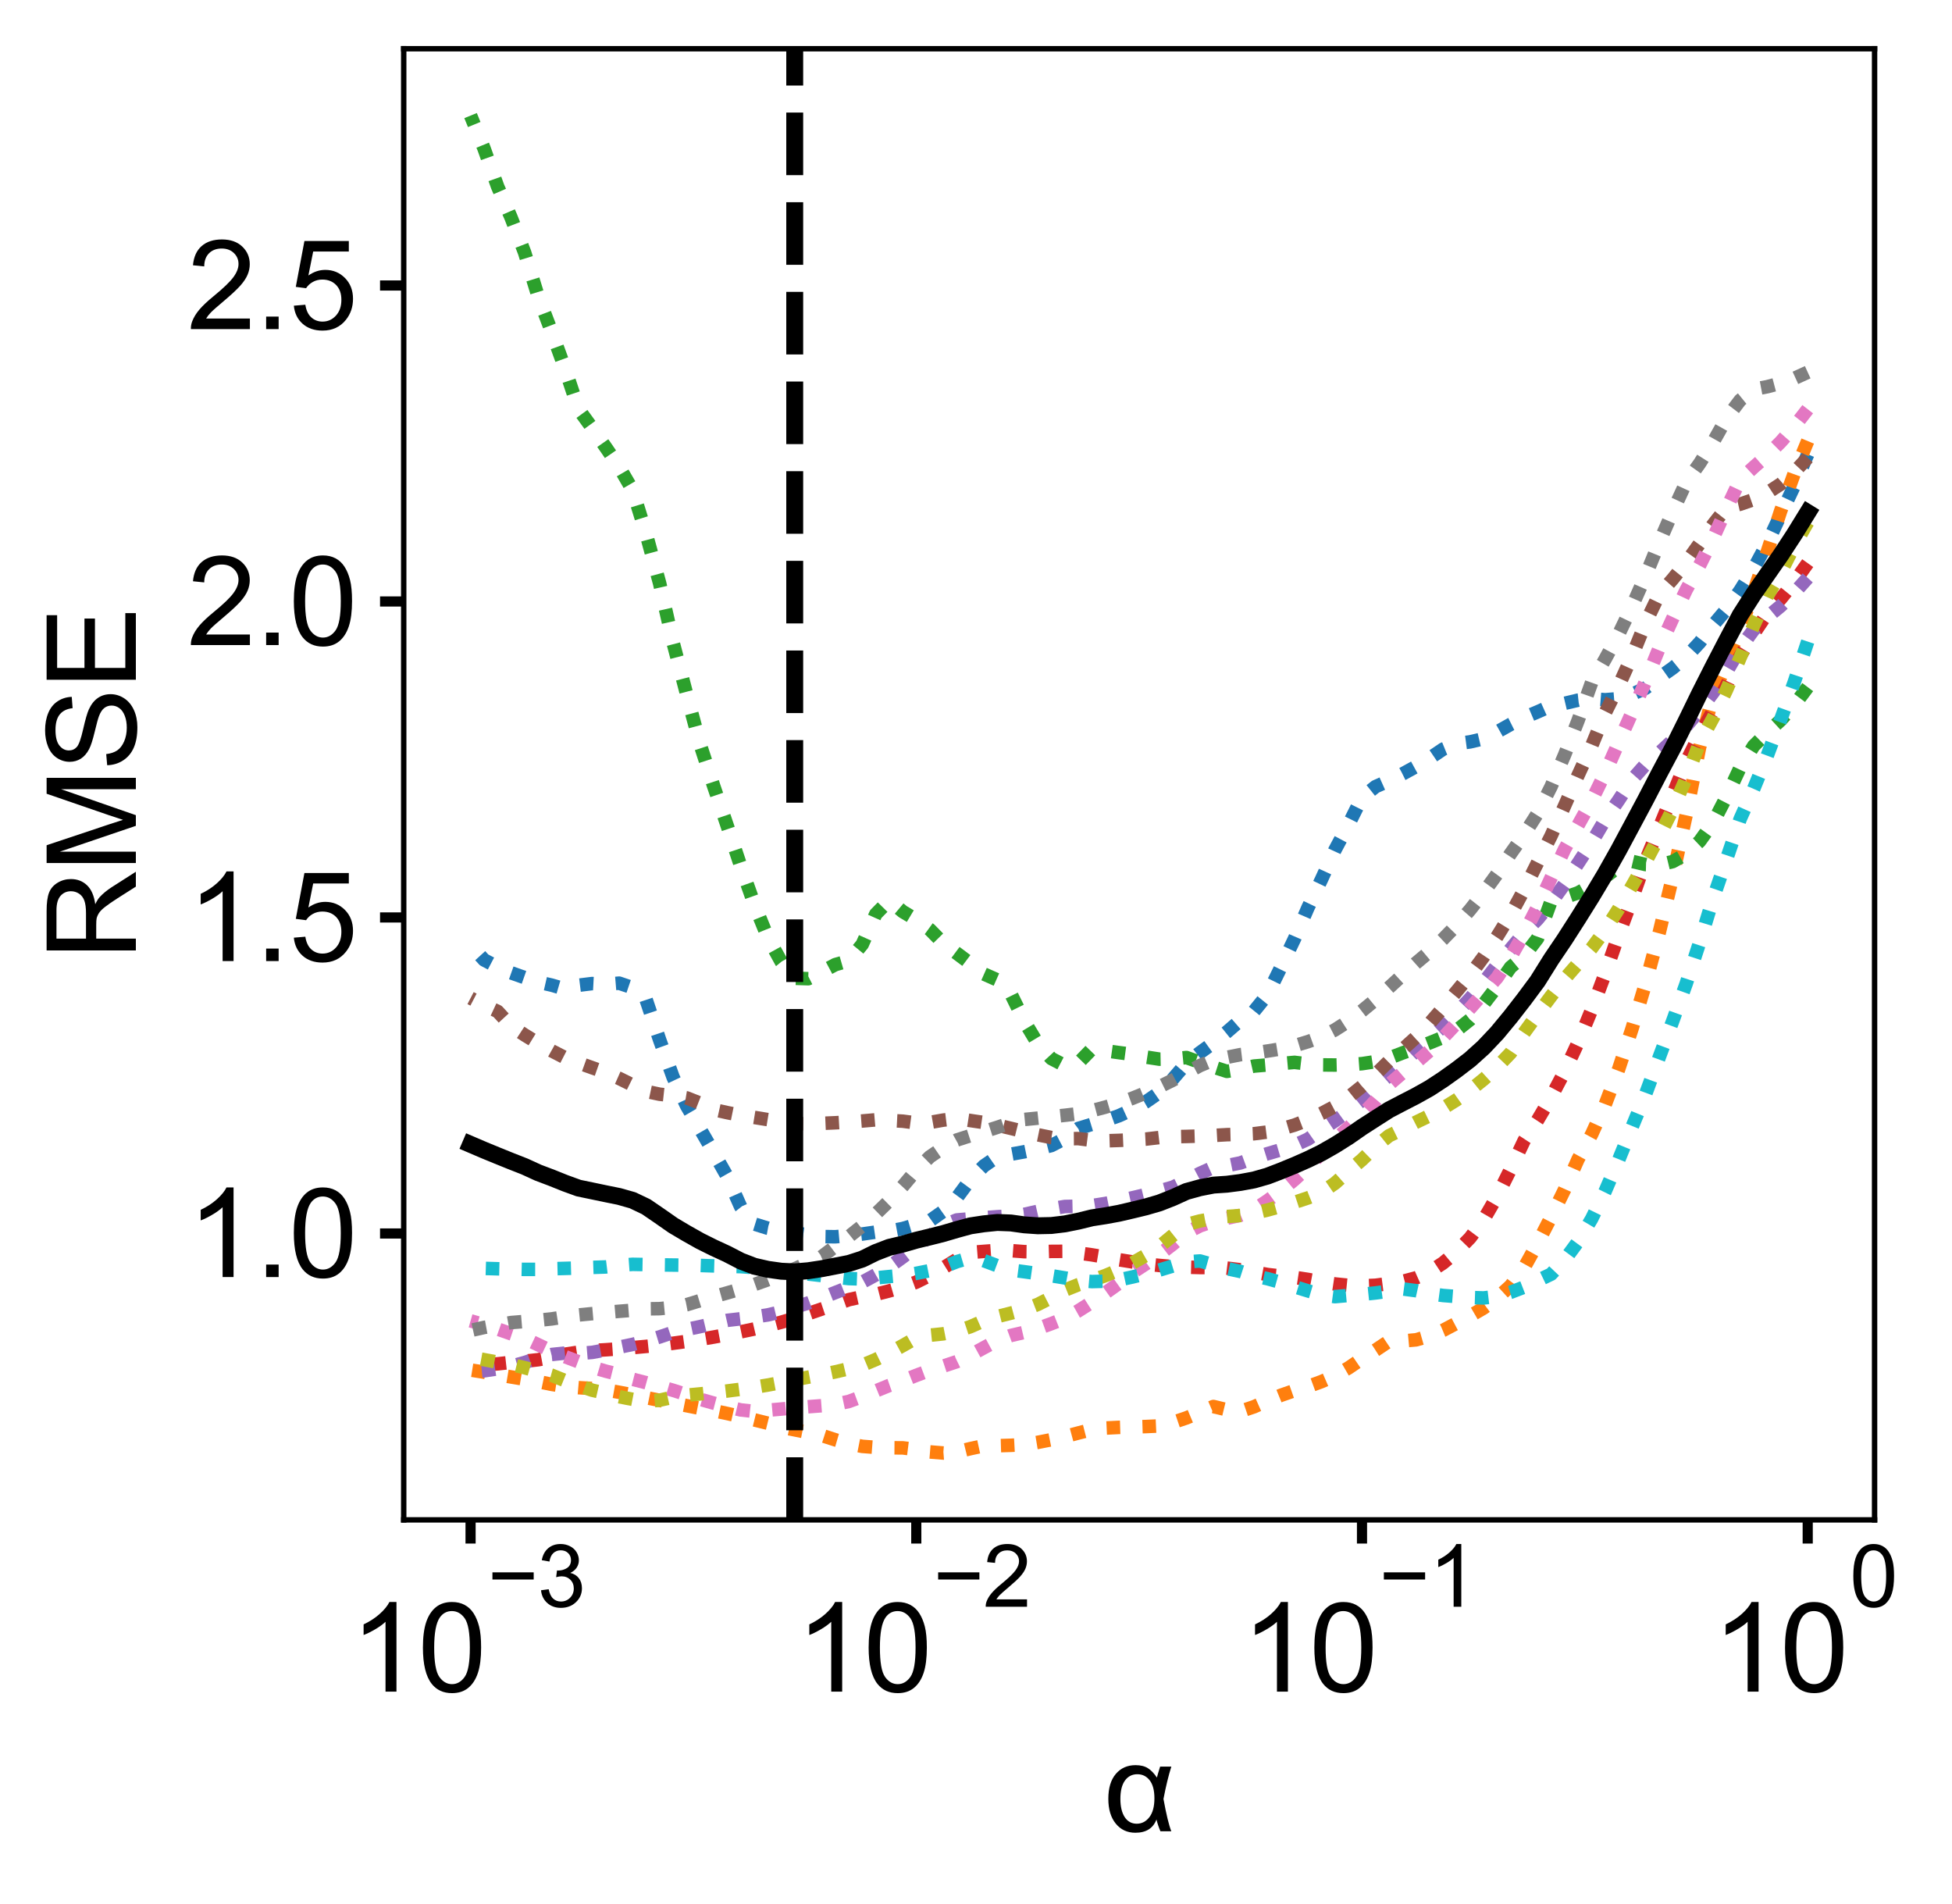 <?xml version="1.0" encoding="utf-8" standalone="no"?>
<!DOCTYPE svg PUBLIC "-//W3C//DTD SVG 1.1//EN"
  "http://www.w3.org/Graphics/SVG/1.1/DTD/svg11.dtd">
<svg height="281.442pt" version="1.1" viewBox="0 0 288.568 281.442" width="288.568pt" xmlns="http://www.w3.org/2000/svg" xmlns:xlink="http://www.w3.org/1999/xlink">
 <defs>
  <style type="text/css">*{stroke-linecap:butt;stroke-linejoin:round;}</style>
 </defs>
 <g id="figure_1">
  <g id="patch_1">
   <path d="M 0 281.442 
L 288.568 281.442 
L 288.568 0 
L 0 0 
z
" style="fill:#ffffff;"/>
  </g>
  <g id="axes_1">
   <g id="patch_2">
    <path d="M 59.682 224.64 
L 277.122 224.64 
L 277.122 7.2 
L 59.682 7.2 
z
" style="fill:#ffffff;"/>
   </g>
   <g id="matplotlib.axis_1">
    <g id="xtick_1">
     <g id="line2d_1">
      <defs>
       <path d="M 0 0 
L 0 3.5 
" id="m91036c935d" style="stroke:#000000;stroke-width:1.5;"/>
      </defs>
      <g>
       <use style="stroke:#000000;stroke-width:1.5;" x="69.565" xlink:href="#m91036c935d" y="224.64"/>
      </g>
     </g>
     <g id="text_1">
      <!-- $\mathdefault{10^{-3}}$ -->
      <g transform="translate(51.745 250.202)scale(0.18 -0.18)">
       <defs>
        <path d="M 2384 0 
L 1822 0 
L 1822 3584 
Q 1619 3391 1289 3197 
Q 959 3003 697 2906 
L 697 3450 
Q 1169 3672 1522 3987 
Q 1875 4303 2022 4600 
L 2384 4600 
L 2384 0 
z
" id="ArialMT-31" transform="scale(0.016)"/>
        <path d="M 266 2259 
Q 266 3072 433 3567 
Q 600 4063 929 4331 
Q 1259 4600 1759 4600 
Q 2128 4600 2406 4451 
Q 2684 4303 2865 4023 
Q 3047 3744 3150 3342 
Q 3253 2941 3253 2259 
Q 3253 1453 3087 958 
Q 2922 463 2592 192 
Q 2263 -78 1759 -78 
Q 1097 -78 719 397 
Q 266 969 266 2259 
z
M 844 2259 
Q 844 1131 1108 757 
Q 1372 384 1759 384 
Q 2147 384 2411 759 
Q 2675 1134 2675 2259 
Q 2675 3391 2411 3762 
Q 2147 4134 1753 4134 
Q 1366 4134 1134 3806 
Q 844 3388 844 2259 
z
" id="ArialMT-30" transform="scale(0.016)"/>
        <path d="M 3381 1997 
L 356 1997 
L 356 2522 
L 3381 2522 
L 3381 1997 
z
" id="ArialMT-2212" transform="scale(0.016)"/>
        <path d="M 269 1209 
L 831 1284 
Q 928 806 1161 595 
Q 1394 384 1728 384 
Q 2125 384 2398 659 
Q 2672 934 2672 1341 
Q 2672 1728 2419 1979 
Q 2166 2231 1775 2231 
Q 1616 2231 1378 2169 
L 1441 2663 
Q 1497 2656 1531 2656 
Q 1891 2656 2178 2843 
Q 2466 3031 2466 3422 
Q 2466 3731 2256 3934 
Q 2047 4138 1716 4138 
Q 1388 4138 1169 3931 
Q 950 3725 888 3313 
L 325 3413 
Q 428 3978 793 4289 
Q 1159 4600 1703 4600 
Q 2078 4600 2393 4439 
Q 2709 4278 2876 4000 
Q 3044 3722 3044 3409 
Q 3044 3113 2884 2869 
Q 2725 2625 2413 2481 
Q 2819 2388 3044 2092 
Q 3269 1797 3269 1353 
Q 3269 753 2831 336 
Q 2394 -81 1725 -81 
Q 1122 -81 723 278 
Q 325 638 269 1209 
z
" id="ArialMT-33" transform="scale(0.016)"/>
       </defs>
       <use transform="translate(0 0.994)" xlink:href="#ArialMT-31"/>
       <use transform="translate(55.615 0.994)" xlink:href="#ArialMT-30"/>
       <use transform="translate(112.973 70.688)scale(0.7)" xlink:href="#ArialMT-2212"/>
       <use transform="translate(153.852 70.688)scale(0.7)" xlink:href="#ArialMT-33"/>
      </g>
     </g>
    </g>
    <g id="xtick_2">
     <g id="line2d_2">
      <g>
       <use style="stroke:#000000;stroke-width:1.5;" x="135.456" xlink:href="#m91036c935d" y="224.64"/>
      </g>
     </g>
     <g id="text_2">
      <!-- $\mathdefault{10^{-2}}$ -->
      <g transform="translate(117.636 250.202)scale(0.18 -0.18)">
       <defs>
        <path d="M 3222 541 
L 3222 0 
L 194 0 
Q 188 203 259 391 
Q 375 700 629 1000 
Q 884 1300 1366 1694 
Q 2113 2306 2375 2664 
Q 2638 3022 2638 3341 
Q 2638 3675 2398 3904 
Q 2159 4134 1775 4134 
Q 1369 4134 1125 3890 
Q 881 3647 878 3216 
L 300 3275 
Q 359 3922 746 4261 
Q 1134 4600 1788 4600 
Q 2447 4600 2831 4234 
Q 3216 3869 3216 3328 
Q 3216 3053 3103 2787 
Q 2991 2522 2730 2228 
Q 2469 1934 1863 1422 
Q 1356 997 1212 845 
Q 1069 694 975 541 
L 3222 541 
z
" id="ArialMT-32" transform="scale(0.016)"/>
       </defs>
       <use transform="translate(0 0.994)" xlink:href="#ArialMT-31"/>
       <use transform="translate(55.615 0.994)" xlink:href="#ArialMT-30"/>
       <use transform="translate(112.973 70.688)scale(0.7)" xlink:href="#ArialMT-2212"/>
       <use transform="translate(153.852 70.688)scale(0.7)" xlink:href="#ArialMT-32"/>
      </g>
     </g>
    </g>
    <g id="xtick_3">
     <g id="line2d_3">
      <g>
       <use style="stroke:#000000;stroke-width:1.5;" x="201.347" xlink:href="#m91036c935d" y="224.64"/>
      </g>
     </g>
     <g id="text_3">
      <!-- $\mathdefault{10^{-1}}$ -->
      <g transform="translate(183.527 250.202)scale(0.18 -0.18)">
       <use transform="translate(0 0.994)" xlink:href="#ArialMT-31"/>
       <use transform="translate(55.615 0.994)" xlink:href="#ArialMT-30"/>
       <use transform="translate(112.973 70.688)scale(0.7)" xlink:href="#ArialMT-2212"/>
       <use transform="translate(153.852 70.688)scale(0.7)" xlink:href="#ArialMT-31"/>
      </g>
     </g>
    </g>
    <g id="xtick_4">
     <g id="line2d_4">
      <g>
       <use style="stroke:#000000;stroke-width:1.5;" x="267.238" xlink:href="#m91036c935d" y="224.64"/>
      </g>
     </g>
     <g id="text_4">
      <!-- $\mathdefault{10^{0}}$ -->
      <g transform="translate(253.108 250.202)scale(0.18 -0.18)">
       <use transform="translate(0 0.994)" xlink:href="#ArialMT-31"/>
       <use transform="translate(55.615 0.994)" xlink:href="#ArialMT-30"/>
       <use transform="translate(112.973 70.688)scale(0.7)" xlink:href="#ArialMT-30"/>
      </g>
     </g>
    </g>
    <g id="text_5">
     <!-- α -->
     <g transform="translate(163.198 270.664)scale(0.18 -0.18)">
      <defs>
       <path d="M 2884 3319 
L 3459 3319 
Q 3241 2631 3056 1659 
Q 3275 453 3459 0 
L 2900 0 
Q 2766 313 2697 606 
Q 2438 -75 1613 -75 
Q 988 -75 606 394 
Q 225 863 225 1666 
Q 225 2491 608 2942 
Q 991 3394 1622 3394 
Q 2013 3394 2259 3236 
Q 2506 3078 2719 2756 
Q 2741 2866 2884 3319 
z
M 1716 2928 
Q 1313 2928 1078 2603 
Q 844 2278 844 1666 
Q 844 1069 1066 728 
Q 1288 388 1684 388 
Q 2072 388 2331 723 
Q 2591 1059 2591 1691 
Q 2591 2303 2348 2615 
Q 2106 2928 1716 2928 
z
" id="ArialMT-3b1" transform="scale(0.016)"/>
      </defs>
      <use xlink:href="#ArialMT-3b1"/>
     </g>
    </g>
   </g>
   <g id="matplotlib.axis_2">
    <g id="ytick_1">
     <g id="line2d_5">
      <defs>
       <path d="M 0 0 
L -3.5 0 
" id="m84604ba11a" style="stroke:#000000;stroke-width:1.5;"/>
      </defs>
      <g>
       <use style="stroke:#000000;stroke-width:1.5;" x="59.682" xlink:href="#m84604ba11a" y="182.307"/>
      </g>
     </g>
     <g id="text_6">
      <!-- 1.0 -->
      <g transform="translate(27.662 188.749)scale(0.18 -0.18)">
       <defs>
        <path d="M 581 0 
L 581 641 
L 1222 641 
L 1222 0 
L 581 0 
z
" id="ArialMT-2e" transform="scale(0.016)"/>
       </defs>
       <use xlink:href="#ArialMT-31"/>
       <use x="55.615" xlink:href="#ArialMT-2e"/>
       <use x="83.398" xlink:href="#ArialMT-30"/>
      </g>
     </g>
    </g>
    <g id="ytick_2">
     <g id="line2d_6">
      <g>
       <use style="stroke:#000000;stroke-width:1.5;" x="59.682" xlink:href="#m84604ba11a" y="135.603"/>
      </g>
     </g>
     <g id="text_7">
      <!-- 1.5 -->
      <g transform="translate(27.662 142.045)scale(0.18 -0.18)">
       <defs>
        <path d="M 266 1200 
L 856 1250 
Q 922 819 1161 601 
Q 1400 384 1738 384 
Q 2144 384 2425 690 
Q 2706 997 2706 1503 
Q 2706 1984 2436 2262 
Q 2166 2541 1728 2541 
Q 1456 2541 1237 2417 
Q 1019 2294 894 2097 
L 366 2166 
L 809 4519 
L 3088 4519 
L 3088 3981 
L 1259 3981 
L 1013 2750 
Q 1425 3038 1878 3038 
Q 2478 3038 2890 2622 
Q 3303 2206 3303 1553 
Q 3303 931 2941 478 
Q 2500 -78 1738 -78 
Q 1113 -78 717 272 
Q 322 622 266 1200 
z
" id="ArialMT-35" transform="scale(0.016)"/>
       </defs>
       <use xlink:href="#ArialMT-31"/>
       <use x="55.615" xlink:href="#ArialMT-2e"/>
       <use x="83.398" xlink:href="#ArialMT-35"/>
      </g>
     </g>
    </g>
    <g id="ytick_3">
     <g id="line2d_7">
      <g>
       <use style="stroke:#000000;stroke-width:1.5;" x="59.682" xlink:href="#m84604ba11a" y="88.899"/>
      </g>
     </g>
     <g id="text_8">
      <!-- 2.0 -->
      <g transform="translate(27.662 95.341)scale(0.18 -0.18)">
       <use xlink:href="#ArialMT-32"/>
       <use x="55.615" xlink:href="#ArialMT-2e"/>
       <use x="83.398" xlink:href="#ArialMT-30"/>
      </g>
     </g>
    </g>
    <g id="ytick_4">
     <g id="line2d_8">
      <g>
       <use style="stroke:#000000;stroke-width:1.5;" x="59.682" xlink:href="#m84604ba11a" y="42.195"/>
      </g>
     </g>
     <g id="text_9">
      <!-- 2.5 -->
      <g transform="translate(27.662 48.638)scale(0.18 -0.18)">
       <use xlink:href="#ArialMT-32"/>
       <use x="55.615" xlink:href="#ArialMT-2e"/>
       <use x="83.398" xlink:href="#ArialMT-35"/>
      </g>
     </g>
    </g>
    <g id="text_10">
     <!-- RMSE -->
     <g transform="translate(20.084 141.923)rotate(-90)scale(0.18 -0.18)">
      <defs>
       <path d="M 503 0 
L 503 4581 
L 2534 4581 
Q 3147 4581 3465 4457 
Q 3784 4334 3975 4021 
Q 4166 3709 4166 3331 
Q 4166 2844 3850 2509 
Q 3534 2175 2875 2084 
Q 3116 1969 3241 1856 
Q 3506 1613 3744 1247 
L 4541 0 
L 3778 0 
L 3172 953 
Q 2906 1366 2734 1584 
Q 2563 1803 2427 1890 
Q 2291 1978 2150 2013 
Q 2047 2034 1813 2034 
L 1109 2034 
L 1109 0 
L 503 0 
z
M 1109 2559 
L 2413 2559 
Q 2828 2559 3062 2645 
Q 3297 2731 3419 2920 
Q 3541 3109 3541 3331 
Q 3541 3656 3305 3865 
Q 3069 4075 2559 4075 
L 1109 4075 
L 1109 2559 
z
" id="ArialMT-52" transform="scale(0.016)"/>
       <path d="M 475 0 
L 475 4581 
L 1388 4581 
L 2472 1338 
Q 2622 884 2691 659 
Q 2769 909 2934 1394 
L 4031 4581 
L 4847 4581 
L 4847 0 
L 4263 0 
L 4263 3834 
L 2931 0 
L 2384 0 
L 1059 3900 
L 1059 0 
L 475 0 
z
" id="ArialMT-4d" transform="scale(0.016)"/>
       <path d="M 288 1472 
L 859 1522 
Q 900 1178 1048 958 
Q 1197 738 1509 602 
Q 1822 466 2213 466 
Q 2559 466 2825 569 
Q 3091 672 3220 851 
Q 3350 1031 3350 1244 
Q 3350 1459 3225 1620 
Q 3100 1781 2813 1891 
Q 2628 1963 1997 2114 
Q 1366 2266 1113 2400 
Q 784 2572 623 2826 
Q 463 3081 463 3397 
Q 463 3744 659 4045 
Q 856 4347 1234 4503 
Q 1613 4659 2075 4659 
Q 2584 4659 2973 4495 
Q 3363 4331 3572 4012 
Q 3781 3694 3797 3291 
L 3216 3247 
Q 3169 3681 2898 3903 
Q 2628 4125 2100 4125 
Q 1550 4125 1298 3923 
Q 1047 3722 1047 3438 
Q 1047 3191 1225 3031 
Q 1400 2872 2139 2705 
Q 2878 2538 3153 2413 
Q 3553 2228 3743 1945 
Q 3934 1663 3934 1294 
Q 3934 928 3725 604 
Q 3516 281 3123 101 
Q 2731 -78 2241 -78 
Q 1619 -78 1198 103 
Q 778 284 539 648 
Q 300 1013 288 1472 
z
" id="ArialMT-53" transform="scale(0.016)"/>
       <path d="M 506 0 
L 506 4581 
L 3819 4581 
L 3819 4041 
L 1113 4041 
L 1113 2638 
L 3647 2638 
L 3647 2100 
L 1113 2100 
L 1113 541 
L 3925 541 
L 3925 0 
L 506 0 
z
" id="ArialMT-45" transform="scale(0.016)"/>
      </defs>
      <use xlink:href="#ArialMT-52"/>
      <use x="72.217" xlink:href="#ArialMT-4d"/>
      <use x="155.518" xlink:href="#ArialMT-53"/>
      <use x="222.217" xlink:href="#ArialMT-45"/>
     </g>
    </g>
   </g>
   <g id="line2d_9">
    <path clip-path="url(#p6d69977961)" d="M 267.238 67.136 
L 265.241 71.838 
L 263.245 76.057 
L 261.248 80.318 
L 259.251 84.025 
L 257.254 87.251 
L 255.258 90.013 
L 253.261 92.377 
L 251.264 94.961 
L 249.268 97.116 
L 247.271 98.744 
L 245.274 100.158 
L 243.278 101.702 
L 241.281 102.61 
L 239.284 103.263 
L 237.288 103.426 
L 235.291 103.265 
L 233.294 103.483 
L 231.297 103.955 
L 229.301 104.319 
L 227.304 105.214 
L 225.307 106.062 
L 223.311 107.06 
L 221.314 108.183 
L 219.317 109.178 
L 217.321 109.65 
L 215.324 109.914 
L 213.327 110.729 
L 211.33 112.081 
L 209.334 113.295 
L 207.337 114.389 
L 205.34 115.377 
L 203.344 116.27 
L 201.347 117.86 
L 199.35 121.868 
L 197.354 125.614 
L 195.357 129.973 
L 193.36 134.151 
L 191.364 138.754 
L 189.367 142.948 
L 187.37 147.007 
L 185.373 149.466 
L 183.377 150.789 
L 181.38 152.521 
L 179.383 154.132 
L 177.387 155.577 
L 175.39 157.128 
L 173.393 159.46 
L 171.397 161.463 
L 169.4 162.848 
L 167.403 163.999 
L 165.407 164.908 
L 163.41 165.611 
L 161.413 166.174 
L 159.416 166.787 
L 157.42 168.273 
L 155.423 169.309 
L 153.426 169.826 
L 151.43 170.233 
L 149.433 170.596 
L 147.436 170.94 
L 145.44 172.33 
L 143.443 174.338 
L 141.446 177.036 
L 139.449 179.02 
L 137.453 180.436 
L 135.456 180.989 
L 133.459 181.579 
L 131.463 181.95 
L 129.466 182.102 
L 127.469 182.39 
L 125.473 182.617 
L 123.476 182.794 
L 121.479 182.762 
L 119.483 182.519 
L 117.486 182.224 
L 115.489 181.891 
L 113.492 181.525 
L 111.496 180.905 
L 109.499 178.37 
L 107.502 173.887 
L 105.506 170.353 
L 103.509 166.889 
L 101.512 163.452 
L 99.516 159.244 
L 97.519 153.705 
L 95.522 147.771 
L 93.526 145.99 
L 91.529 145.312 
L 89.532 145.478 
L 87.535 145.371 
L 85.539 145.618 
L 83.542 146.181 
L 81.545 145.601 
L 79.549 145.146 
L 77.552 144.488 
L 75.555 143.783 
L 73.559 142.925 
L 71.562 141.875 
L 69.565 139.677 
" style="fill:none;stroke:#1f77b4;stroke-dasharray:2,3.3;stroke-dashoffset:0;stroke-width:2;"/>
   </g>
   <g id="line2d_10">
    <path clip-path="url(#p6d69977961)" d="M 267.238 65.187 
L 265.241 69.996 
L 263.245 75.502 
L 261.248 81.598 
L 259.251 87.482 
L 257.254 92.896 
L 255.258 97.868 
L 253.261 102.704 
L 251.264 110.406 
L 249.268 120.431 
L 247.271 129.592 
L 245.274 137.901 
L 243.278 145.327 
L 241.281 151.986 
L 239.284 158.028 
L 237.288 163.276 
L 235.291 167.664 
L 233.294 171.319 
L 231.297 175.815 
L 229.301 179.878 
L 227.304 183.761 
L 225.307 187.369 
L 223.311 190.042 
L 221.314 191.861 
L 219.317 193.332 
L 217.321 194.493 
L 215.324 195.574 
L 213.327 196.626 
L 211.33 197.461 
L 209.334 198.027 
L 207.337 198.208 
L 205.34 198.219 
L 203.344 199.556 
L 201.347 200.815 
L 199.35 202.18 
L 197.354 203.336 
L 195.357 204.201 
L 193.36 204.935 
L 191.364 205.526 
L 189.367 206.223 
L 187.37 207.034 
L 185.373 207.922 
L 183.377 208.596 
L 181.38 208.369 
L 179.383 207.882 
L 177.387 208.735 
L 175.39 209.566 
L 173.393 210.238 
L 171.397 210.753 
L 169.4 210.843 
L 167.403 210.904 
L 165.407 210.967 
L 163.41 211.067 
L 161.413 211.285 
L 159.416 211.795 
L 157.42 212.33 
L 155.423 212.785 
L 153.426 213.18 
L 151.43 213.511 
L 149.433 213.617 
L 147.436 213.677 
L 145.44 213.68 
L 143.443 214.111 
L 141.446 214.599 
L 139.449 214.756 
L 137.453 214.593 
L 135.456 214.242 
L 133.459 213.996 
L 131.463 213.982 
L 129.466 213.924 
L 127.469 213.771 
L 125.473 213.38 
L 123.476 212.801 
L 121.479 212.159 
L 119.483 211.725 
L 117.486 211.327 
L 115.489 210.925 
L 113.492 210.35 
L 111.496 209.855 
L 109.499 209.367 
L 107.502 208.915 
L 105.506 208.494 
L 103.509 208.157 
L 101.512 207.76 
L 99.516 207.363 
L 97.519 206.978 
L 95.522 206.569 
L 93.526 206.162 
L 91.529 205.779 
L 89.532 205.421 
L 87.535 205.223 
L 85.539 205.097 
L 83.542 204.924 
L 81.545 204.608 
L 79.549 204.198 
L 77.552 203.848 
L 75.555 203.513 
L 73.559 203.182 
L 71.562 202.806 
L 69.565 202.488 
" style="fill:none;stroke:#ff7f0e;stroke-dasharray:2,3.3;stroke-dashoffset:0;stroke-width:2;"/>
   </g>
   <g id="line2d_11">
    <path clip-path="url(#p6d69977961)" d="M 267.238 101.558 
L 265.241 104.219 
L 263.245 106.439 
L 261.248 108.271 
L 259.251 110.243 
L 257.254 113.444 
L 255.258 117.705 
L 253.261 121.57 
L 251.264 124.339 
L 249.268 126.221 
L 247.271 127.344 
L 245.274 127.826 
L 243.278 127.782 
L 241.281 127.311 
L 239.284 128.114 
L 237.288 129.609 
L 235.291 130.842 
L 233.294 131.957 
L 231.297 132.645 
L 229.301 133.182 
L 227.304 138.687 
L 225.307 141.303 
L 223.311 142.955 
L 221.314 145.805 
L 219.317 148.405 
L 217.321 150.705 
L 215.324 152.294 
L 213.327 153.329 
L 211.33 154.14 
L 209.334 154.91 
L 207.337 155.629 
L 205.34 156.394 
L 203.344 156.908 
L 201.347 157.211 
L 199.35 157.359 
L 197.354 157.411 
L 195.357 157.393 
L 193.36 157.254 
L 191.364 157.016 
L 189.367 157.197 
L 187.37 157.398 
L 185.373 157.566 
L 183.377 158.021 
L 181.38 158.349 
L 179.383 157.707 
L 177.387 157.011 
L 175.39 156.305 
L 173.393 156.506 
L 171.397 156.543 
L 169.4 156.234 
L 167.403 155.836 
L 165.407 155.575 
L 163.41 155.297 
L 161.413 155.043 
L 159.416 157.1 
L 157.42 157.492 
L 155.423 156.455 
L 153.426 154.28 
L 151.43 150.951 
L 149.433 146.875 
L 147.436 144.834 
L 145.44 143.951 
L 143.443 142.397 
L 141.446 140.901 
L 139.449 139.418 
L 137.453 137.385 
L 135.456 135.932 
L 133.459 134.737 
L 131.463 133.069 
L 129.466 135.103 
L 127.469 139.575 
L 125.473 142 
L 123.476 142.573 
L 121.479 143.64 
L 119.483 144.651 
L 117.486 144.588 
L 115.489 142.145 
L 113.492 138.522 
L 111.496 133.613 
L 109.499 127.992 
L 107.502 122.034 
L 105.506 116.185 
L 103.509 110.051 
L 101.512 102.618 
L 99.516 95.016 
L 97.519 86.221 
L 95.522 78.9 
L 93.526 72.441 
L 91.529 69.008 
L 89.532 66.093 
L 87.535 63.245 
L 85.539 60.505 
L 83.542 54.517 
L 81.545 49.03 
L 79.549 43.787 
L 77.552 37.316 
L 75.555 32.158 
L 73.559 27.559 
L 71.562 21.962 
L 69.565 17.084 
" style="fill:none;stroke:#2ca02c;stroke-dasharray:2,3.3;stroke-dashoffset:0;stroke-width:2;"/>
   </g>
   <g id="line2d_12">
    <path clip-path="url(#p6d69977961)" d="M 267.238 83.234 
L 265.241 86.032 
L 263.245 88.501 
L 261.248 90.677 
L 259.251 93.651 
L 257.254 96.962 
L 255.258 101.252 
L 253.261 105.053 
L 251.264 108.6 
L 249.268 112.6 
L 247.271 117.491 
L 245.274 122.357 
L 243.278 127.182 
L 241.281 132.843 
L 239.284 138.192 
L 237.288 143.921 
L 235.291 149.249 
L 233.294 154.078 
L 231.297 158.368 
L 229.301 162.162 
L 227.304 165.557 
L 225.307 168.596 
L 223.311 172.81 
L 221.314 176.82 
L 219.317 180.288 
L 217.321 182.955 
L 215.324 185.005 
L 213.327 186.675 
L 211.33 187.983 
L 209.334 188.869 
L 207.337 189.396 
L 205.34 189.707 
L 203.344 189.964 
L 201.347 190.052 
L 199.35 189.972 
L 197.354 189.77 
L 195.357 189.472 
L 193.36 189.1 
L 191.364 188.792 
L 189.367 188.606 
L 187.37 188.373 
L 185.373 188.004 
L 183.377 187.676 
L 181.38 187.428 
L 179.383 187.352 
L 177.387 187.337 
L 175.39 187.285 
L 173.393 187.203 
L 171.397 187.034 
L 169.4 186.827 
L 167.403 186.51 
L 165.407 186.189 
L 163.41 185.805 
L 161.413 185.466 
L 159.416 185.191 
L 157.42 184.944 
L 155.423 184.956 
L 153.426 185.019 
L 151.43 184.996 
L 149.433 184.846 
L 147.436 184.811 
L 145.44 184.955 
L 143.443 185.115 
L 141.446 186.152 
L 139.449 187.394 
L 137.453 188.505 
L 135.456 189.495 
L 133.459 190.22 
L 131.463 190.795 
L 129.466 191.304 
L 127.469 191.652 
L 125.473 192.095 
L 123.476 192.81 
L 121.479 193.473 
L 119.483 194.156 
L 117.486 194.832 
L 115.489 195.427 
L 113.492 195.96 
L 111.496 196.428 
L 109.499 196.846 
L 107.502 197.244 
L 105.506 197.616 
L 103.509 197.953 
L 101.512 198.254 
L 99.516 198.532 
L 97.519 198.787 
L 95.522 198.998 
L 93.526 199.182 
L 91.529 199.357 
L 89.532 199.497 
L 87.535 199.614 
L 85.539 199.845 
L 83.542 200.152 
L 81.545 200.612 
L 79.549 200.97 
L 77.552 201.186 
L 75.555 201.354 
L 73.559 201.576 
L 71.562 201.718 
L 69.565 201.862 
" style="fill:none;stroke:#d62728;stroke-dasharray:2,3.3;stroke-dashoffset:0;stroke-width:2;"/>
   </g>
   <g id="line2d_13">
    <path clip-path="url(#p6d69977961)" d="M 267.238 85.41 
L 265.241 87.643 
L 263.245 89.563 
L 261.248 91.208 
L 259.251 93.076 
L 257.254 95.812 
L 255.258 99.275 
L 253.261 102.346 
L 251.264 104.979 
L 249.268 107.33 
L 247.271 109.429 
L 245.274 111.301 
L 243.278 112.97 
L 241.281 115.226 
L 239.284 118.263 
L 237.288 121.156 
L 235.291 124.544 
L 233.294 127.586 
L 231.297 130.647 
L 229.301 133.423 
L 227.304 135.863 
L 225.307 137.881 
L 223.311 140.265 
L 221.314 142.651 
L 219.317 145.215 
L 217.321 147.566 
L 215.324 149.72 
L 213.327 151.695 
L 211.33 153.512 
L 209.334 155.283 
L 207.337 157.192 
L 205.34 158.954 
L 203.344 160.677 
L 201.347 162.609 
L 199.35 164.204 
L 197.354 165.653 
L 195.357 166.971 
L 193.36 168.365 
L 191.364 169.278 
L 189.367 169.93 
L 187.37 170.52 
L 185.373 171.147 
L 183.377 171.877 
L 181.38 172.282 
L 179.383 172.527 
L 177.387 173.426 
L 175.39 174.485 
L 173.393 175.463 
L 171.397 176.029 
L 169.4 176.555 
L 167.403 177.035 
L 165.407 177.474 
L 163.41 177.877 
L 161.413 178.193 
L 159.416 178.277 
L 157.42 178.32 
L 155.423 178.659 
L 153.426 179.027 
L 151.43 179.482 
L 149.433 179.725 
L 147.436 179.83 
L 145.44 179.984 
L 143.443 180.135 
L 141.446 180.31 
L 139.449 181.106 
L 137.453 182.741 
L 135.456 184.236 
L 133.459 185.79 
L 131.463 187.231 
L 129.466 188.424 
L 127.469 189.505 
L 125.473 190.25 
L 123.476 191.043 
L 121.479 191.837 
L 119.483 192.586 
L 117.486 193.194 
L 115.489 193.869 
L 113.492 194.345 
L 111.496 194.652 
L 109.499 194.916 
L 107.502 195.148 
L 105.506 195.601 
L 103.509 196.071 
L 101.512 196.49 
L 99.516 196.917 
L 97.519 197.595 
L 95.522 198.199 
L 93.526 198.702 
L 91.529 199.116 
L 89.532 199.52 
L 87.535 199.883 
L 85.539 200.047 
L 83.542 199.983 
L 81.545 200.198 
L 79.549 200.712 
L 77.552 201.384 
L 75.555 201.935 
L 73.559 202.311 
L 71.562 202.606 
L 69.565 202.807 
" style="fill:none;stroke:#9467bd;stroke-dasharray:2,3.3;stroke-dashoffset:0;stroke-width:2;"/>
   </g>
   <g id="line2d_14">
    <path clip-path="url(#p6d69977961)" d="M 267.238 67.645 
L 265.241 69.804 
L 263.245 71.544 
L 261.248 72.852 
L 259.251 73.827 
L 257.254 74.52 
L 255.258 74.976 
L 253.261 77.516 
L 251.264 80.334 
L 249.268 83.125 
L 247.271 85.594 
L 245.274 87.87 
L 243.278 92.022 
L 241.281 96.949 
L 239.284 101.374 
L 237.288 105.374 
L 235.291 110.249 
L 233.294 114.578 
L 231.297 119.1 
L 229.301 123.527 
L 227.304 127.492 
L 225.307 131.512 
L 223.311 135.184 
L 221.314 138.424 
L 219.317 141.419 
L 217.321 144.11 
L 215.324 146.526 
L 213.327 148.957 
L 211.33 151.255 
L 209.334 153.302 
L 207.337 155.112 
L 205.34 156.83 
L 203.344 158.795 
L 201.347 160.565 
L 199.35 162.167 
L 197.354 163.51 
L 195.357 164.573 
L 193.36 165.525 
L 191.364 166.29 
L 189.367 166.872 
L 187.37 167.311 
L 185.373 167.567 
L 183.377 167.65 
L 181.38 167.705 
L 179.383 167.819 
L 177.387 167.905 
L 175.39 167.966 
L 173.393 168.008 
L 171.397 168.125 
L 169.4 168.357 
L 167.403 168.464 
L 165.407 168.55 
L 163.41 168.616 
L 161.413 168.543 
L 159.416 168.286 
L 157.42 168.3 
L 155.423 168.127 
L 153.426 167.721 
L 151.43 167.263 
L 149.433 166.77 
L 147.436 166.298 
L 145.44 165.911 
L 143.443 165.615 
L 141.446 165.309 
L 139.449 165.55 
L 137.453 165.899 
L 135.456 165.977 
L 133.459 165.71 
L 131.463 165.607 
L 129.466 165.51 
L 127.469 165.683 
L 125.473 165.831 
L 123.476 165.946 
L 121.479 166.033 
L 119.483 166.097 
L 117.486 166.074 
L 115.489 165.807 
L 113.492 165.477 
L 111.496 165.153 
L 109.499 164.851 
L 107.502 164.446 
L 105.506 164.006 
L 103.509 163.058 
L 101.512 162.271 
L 99.516 161.942 
L 97.519 161.728 
L 95.522 161.305 
L 93.526 160.374 
L 91.529 159.388 
L 89.532 158.507 
L 87.535 157.809 
L 85.539 157.09 
L 83.542 156.335 
L 81.545 155.303 
L 79.549 154.188 
L 77.552 152.965 
L 75.555 151.655 
L 73.559 149.486 
L 71.562 148.558 
L 69.565 147.519 
" style="fill:none;stroke:#8c564b;stroke-dasharray:2,3.3;stroke-dashoffset:0;stroke-width:2;"/>
   </g>
   <g id="line2d_15">
    <path clip-path="url(#p6d69977961)" d="M 267.238 60.48 
L 265.241 63.05 
L 263.245 65.313 
L 261.248 67.304 
L 259.251 69.053 
L 257.254 70.899 
L 255.258 75.119 
L 253.261 79.524 
L 251.264 83.54 
L 249.268 87.192 
L 247.271 91.43 
L 245.274 95.805 
L 243.278 100.702 
L 241.281 105.274 
L 239.284 109.747 
L 237.288 114.253 
L 235.291 118.347 
L 233.294 121.953 
L 231.297 125.499 
L 229.301 129.739 
L 227.304 134.047 
L 225.307 137.951 
L 223.311 141.477 
L 221.314 144.508 
L 219.317 146.764 
L 217.321 149.03 
L 215.324 151.25 
L 213.327 153.366 
L 211.33 155.311 
L 209.334 157.047 
L 207.337 158.559 
L 205.34 160.279 
L 203.344 162.661 
L 201.347 164.78 
L 199.35 166.668 
L 197.354 168.474 
L 195.357 170.467 
L 193.36 172.503 
L 191.364 174.341 
L 189.367 175.99 
L 187.37 177.468 
L 185.373 178.795 
L 183.377 179.614 
L 181.38 180.053 
L 179.383 180.492 
L 177.387 181.182 
L 175.39 182.189 
L 173.393 183.881 
L 171.397 185.408 
L 169.4 186.787 
L 167.403 188.088 
L 165.407 189.664 
L 163.41 191.091 
L 161.413 192.463 
L 159.416 193.737 
L 157.42 194.853 
L 155.423 195.636 
L 153.426 196.352 
L 151.43 196.921 
L 149.433 197.386 
L 147.436 198.126 
L 145.44 199.198 
L 143.443 200.289 
L 141.446 201.251 
L 139.449 201.912 
L 137.453 202.532 
L 135.456 203.277 
L 133.459 204.068 
L 131.463 204.766 
L 129.466 205.583 
L 127.469 206.407 
L 125.473 207.14 
L 123.476 207.559 
L 121.479 207.764 
L 119.483 207.917 
L 117.486 208.071 
L 115.489 208.257 
L 113.492 208.436 
L 111.496 208.605 
L 109.499 208.387 
L 107.502 207.91 
L 105.506 207.382 
L 103.509 206.811 
L 101.512 206.134 
L 99.516 205.491 
L 97.519 204.918 
L 95.522 204.366 
L 93.526 203.856 
L 91.529 203.155 
L 89.532 202.656 
L 87.535 202.063 
L 85.539 201.282 
L 83.542 200.518 
L 81.545 199.695 
L 79.549 198.748 
L 77.552 197.804 
L 75.555 197.131 
L 73.559 196.43 
L 71.562 195.792 
L 69.565 195.221 
" style="fill:none;stroke:#e377c2;stroke-dasharray:2,3.3;stroke-dashoffset:0;stroke-width:2;"/>
   </g>
   <g id="line2d_16">
    <path clip-path="url(#p6d69977961)" d="M 267.238 55.016 
L 265.241 55.928 
L 263.245 56.631 
L 261.248 57.157 
L 259.251 57.533 
L 257.254 59.151 
L 255.258 61.779 
L 253.261 65.333 
L 251.264 68.489 
L 249.268 71.287 
L 247.271 75.623 
L 245.274 80.218 
L 243.278 85.068 
L 241.281 89.599 
L 239.284 93.747 
L 237.288 97.424 
L 235.291 100.881 
L 233.294 106.474 
L 231.297 111.567 
L 229.301 116.247 
L 227.304 120.217 
L 225.307 123.359 
L 223.311 126.166 
L 221.314 129.188 
L 219.317 131.923 
L 217.321 134.459 
L 215.324 136.741 
L 213.327 138.797 
L 211.33 140.655 
L 209.334 142.333 
L 207.337 144.118 
L 205.34 145.958 
L 203.344 147.755 
L 201.347 149.398 
L 199.35 150.93 
L 197.354 152.211 
L 195.357 153.239 
L 193.36 153.957 
L 191.364 154.56 
L 189.367 155.022 
L 187.37 155.343 
L 185.373 155.635 
L 183.377 155.874 
L 181.38 156.272 
L 179.383 156.654 
L 177.387 157.493 
L 175.39 158.563 
L 173.393 159.638 
L 171.397 160.619 
L 169.4 161.512 
L 167.403 162.325 
L 165.407 163.043 
L 163.41 163.631 
L 161.413 164.158 
L 159.416 164.601 
L 157.42 164.838 
L 155.423 165.044 
L 153.426 165.261 
L 151.43 165.459 
L 149.433 165.932 
L 147.436 166.618 
L 145.44 167.257 
L 143.443 167.848 
L 141.446 168.494 
L 139.449 169.609 
L 137.453 170.976 
L 135.456 172.949 
L 133.459 175.319 
L 131.463 177.47 
L 129.466 179.418 
L 127.469 181.181 
L 125.473 182.776 
L 123.476 184.218 
L 121.479 185.732 
L 119.483 186.634 
L 117.486 187.53 
L 115.489 188.368 
L 113.492 189.151 
L 111.496 189.861 
L 109.499 190.505 
L 107.502 191.091 
L 105.506 191.646 
L 103.509 192.224 
L 101.512 192.836 
L 99.516 193.228 
L 97.519 193.42 
L 95.522 193.449 
L 93.526 193.652 
L 91.529 193.81 
L 89.532 193.982 
L 87.535 194.158 
L 85.539 194.353 
L 83.542 194.626 
L 81.545 194.935 
L 79.549 195.142 
L 77.552 195.311 
L 75.555 195.474 
L 73.559 195.835 
L 71.562 196.2 
L 69.565 196.645 
" style="fill:none;stroke:#7f7f7f;stroke-dasharray:2,3.3;stroke-dashoffset:0;stroke-width:2;"/>
   </g>
   <g id="line2d_17">
    <path clip-path="url(#p6d69977961)" d="M 267.238 77.187 
L 265.241 80.686 
L 263.245 84.616 
L 261.248 88.129 
L 259.251 92.438 
L 257.254 97.18 
L 255.258 101.911 
L 253.261 106.087 
L 251.264 109.76 
L 249.268 115.021 
L 247.271 119.621 
L 245.274 123.636 
L 243.278 127.382 
L 241.281 130.91 
L 239.284 134.329 
L 237.288 137.451 
L 235.291 140.155 
L 233.294 142.386 
L 231.297 144.684 
L 229.301 147.224 
L 227.304 149.896 
L 225.307 152.648 
L 223.311 155.631 
L 221.314 157.71 
L 219.317 159.532 
L 217.321 161.14 
L 215.324 162.556 
L 213.327 163.802 
L 211.33 164.898 
L 209.334 165.862 
L 207.337 166.886 
L 205.34 167.864 
L 203.344 169.462 
L 201.347 171.408 
L 199.35 173.099 
L 197.354 174.877 
L 195.357 176.253 
L 193.36 177.051 
L 191.364 177.706 
L 189.367 178.295 
L 187.37 178.846 
L 185.373 179.315 
L 183.377 179.65 
L 181.38 179.795 
L 179.383 180.102 
L 177.387 180.461 
L 175.39 180.994 
L 173.393 182.589 
L 171.397 184.237 
L 169.4 185.537 
L 167.403 186.679 
L 165.407 187.686 
L 163.41 188.532 
L 161.413 189.245 
L 159.416 189.877 
L 157.42 190.678 
L 155.423 191.773 
L 153.426 192.788 
L 151.43 193.553 
L 149.433 194.085 
L 147.436 194.585 
L 145.44 195.206 
L 143.443 196.086 
L 141.446 196.747 
L 139.449 197.139 
L 137.453 197.345 
L 135.456 197.732 
L 133.459 198.877 
L 131.463 199.97 
L 129.466 200.94 
L 127.469 201.781 
L 125.473 202.298 
L 123.476 202.763 
L 121.479 203.177 
L 119.483 203.545 
L 117.486 203.922 
L 115.489 204.34 
L 113.492 204.712 
L 111.496 205.04 
L 109.499 205.331 
L 107.502 205.589 
L 105.506 205.818 
L 103.509 206.017 
L 101.512 206.207 
L 99.516 206.495 
L 97.519 206.947 
L 95.522 207.133 
L 93.526 206.821 
L 91.529 206.435 
L 89.532 205.927 
L 87.535 205.47 
L 85.539 204.769 
L 83.542 204.065 
L 81.545 203.256 
L 79.549 202.697 
L 77.552 202.146 
L 75.555 201.661 
L 73.559 201.331 
L 71.562 200.962 
L 69.565 200.598 
" style="fill:none;stroke:#bcbd22;stroke-dasharray:2,3.3;stroke-dashoffset:0;stroke-width:2;"/>
   </g>
   <g id="line2d_18">
    <path clip-path="url(#p6d69977961)" d="M 267.238 94.825 
L 265.241 100.84 
L 263.245 106.354 
L 261.248 111.708 
L 259.251 116.591 
L 257.254 121.039 
L 255.258 126.936 
L 253.261 132.775 
L 251.264 139.289 
L 249.268 145.39 
L 247.271 150.928 
L 245.274 156.3 
L 243.278 161.69 
L 241.281 166.547 
L 239.284 171.449 
L 237.288 176.079 
L 235.291 180.152 
L 233.294 183.509 
L 231.297 186.223 
L 229.301 188.324 
L 227.304 189.278 
L 225.307 190.237 
L 223.311 191.006 
L 221.314 191.605 
L 219.317 191.837 
L 217.321 191.77 
L 215.324 191.629 
L 213.327 191.473 
L 211.33 191.207 
L 209.334 190.764 
L 207.337 190.496 
L 205.34 190.827 
L 203.344 191.097 
L 201.347 191.306 
L 199.35 191.465 
L 197.354 191.647 
L 195.357 191.381 
L 193.36 190.793 
L 191.364 190.176 
L 189.367 189.547 
L 187.37 188.99 
L 185.373 188.565 
L 183.377 187.924 
L 181.38 187.498 
L 179.383 186.933 
L 177.387 186.373 
L 175.39 186.516 
L 173.393 187.111 
L 171.397 187.714 
L 169.4 188.256 
L 167.403 188.742 
L 165.407 189.174 
L 163.41 189.365 
L 161.413 189.418 
L 159.416 189.242 
L 157.42 188.877 
L 155.423 188.55 
L 153.426 188.242 
L 151.43 187.963 
L 149.433 187.704 
L 147.436 187.073 
L 145.44 186.324 
L 143.443 185.891 
L 141.446 186.476 
L 139.449 187.265 
L 137.453 187.801 
L 135.456 188.2 
L 133.459 188.495 
L 131.463 188.674 
L 129.466 188.879 
L 127.469 189.04 
L 125.473 188.972 
L 123.476 188.758 
L 121.479 188.53 
L 119.483 188.297 
L 117.486 188.064 
L 115.489 187.821 
L 113.492 187.578 
L 111.496 187.354 
L 109.499 187.207 
L 107.502 187.159 
L 105.506 187.099 
L 103.509 187.035 
L 101.512 186.998 
L 99.516 186.974 
L 97.519 186.948 
L 95.522 186.905 
L 93.526 186.869 
L 91.529 187.016 
L 89.532 187.256 
L 87.535 187.322 
L 85.539 187.413 
L 83.542 187.468 
L 81.545 187.523 
L 79.549 187.619 
L 77.552 187.619 
L 75.555 187.571 
L 73.559 187.526 
L 71.562 187.467 
L 69.565 187.493 
" style="fill:none;stroke:#17becf;stroke-dasharray:2,3.3;stroke-dashoffset:0;stroke-width:2;"/>
   </g>
   <g id="line2d_19">
    <path clip-path="url(#p6d69977961)" d="M 267.238 75.768 
L 265.241 79.004 
L 263.245 82.052 
L 261.248 84.922 
L 259.251 87.792 
L 257.254 90.915 
L 255.258 94.683 
L 253.261 98.529 
L 251.264 102.47 
L 249.268 106.571 
L 247.271 110.58 
L 245.274 114.337 
L 243.278 118.183 
L 241.281 121.926 
L 239.284 125.651 
L 237.288 129.197 
L 235.291 132.535 
L 233.294 135.732 
L 231.297 138.85 
L 229.301 141.803 
L 227.304 145.001 
L 225.307 147.692 
L 223.311 150.26 
L 221.314 152.675 
L 219.317 154.789 
L 217.321 156.588 
L 215.324 158.121 
L 213.327 159.545 
L 211.33 160.85 
L 209.334 161.969 
L 207.337 162.998 
L 205.34 164.041 
L 203.344 165.315 
L 201.347 166.601 
L 199.35 167.991 
L 197.354 169.25 
L 195.357 170.392 
L 193.36 171.363 
L 191.364 172.244 
L 189.367 173.063 
L 187.37 173.829 
L 185.373 174.398 
L 183.377 174.767 
L 181.38 175.027 
L 179.383 175.16 
L 177.387 175.55 
L 175.39 176.1 
L 173.393 177.01 
L 171.397 177.793 
L 169.4 178.376 
L 167.403 178.858 
L 165.407 179.323 
L 163.41 179.689 
L 161.413 179.999 
L 159.416 180.489 
L 157.42 180.89 
L 155.423 181.129 
L 153.426 181.17 
L 151.43 181.033 
L 149.433 180.754 
L 147.436 180.679 
L 145.44 180.88 
L 143.443 181.183 
L 141.446 181.728 
L 139.449 182.317 
L 137.453 182.821 
L 135.456 183.303 
L 133.459 183.879 
L 131.463 184.351 
L 129.466 185.119 
L 127.469 186.099 
L 125.473 186.736 
L 123.476 187.126 
L 121.479 187.511 
L 119.483 187.813 
L 117.486 187.983 
L 115.489 187.885 
L 113.492 187.605 
L 111.496 187.147 
L 109.499 186.377 
L 107.502 185.342 
L 105.506 184.42 
L 103.509 183.427 
L 101.512 182.302 
L 99.516 181.12 
L 97.519 179.725 
L 95.522 178.359 
L 93.526 177.405 
L 91.529 176.838 
L 89.532 176.434 
L 87.535 176.016 
L 85.539 175.602 
L 83.542 174.877 
L 81.545 174.076 
L 79.549 173.321 
L 77.552 172.407 
L 75.555 171.623 
L 73.559 170.816 
L 71.562 169.995 
L 69.565 169.139 
" style="fill:none;stroke:#000000;stroke-linecap:square;stroke-width:2.5;"/>
   </g>
   <g id="line2d_20">
    <path clip-path="url(#p6d69977961)" d="M 117.486 224.64 
L 117.486 7.2 
" style="fill:none;stroke:#000000;stroke-dasharray:9.25,4;stroke-dashoffset:0;stroke-width:2.5;"/>
   </g>
   <g id="patch_3">
    <path d="M 59.682 224.64 
L 59.682 7.2 
" style="fill:none;stroke:#000000;stroke-linecap:square;stroke-linejoin:miter;stroke-width:0.8;"/>
   </g>
   <g id="patch_4">
    <path d="M 277.122 224.64 
L 277.122 7.2 
" style="fill:none;stroke:#000000;stroke-linecap:square;stroke-linejoin:miter;stroke-width:0.8;"/>
   </g>
   <g id="patch_5">
    <path d="M 59.682 224.64 
L 277.122 224.64 
" style="fill:none;stroke:#000000;stroke-linecap:square;stroke-linejoin:miter;stroke-width:0.8;"/>
   </g>
   <g id="patch_6">
    <path d="M 59.682 7.2 
L 277.122 7.2 
" style="fill:none;stroke:#000000;stroke-linecap:square;stroke-linejoin:miter;stroke-width:0.8;"/>
   </g>
  </g>
 </g>
 <defs>
  <clipPath id="p6d69977961">
   <rect height="217.44" width="217.44" x="59.682" y="7.2"/>
  </clipPath>
 </defs>
</svg>
